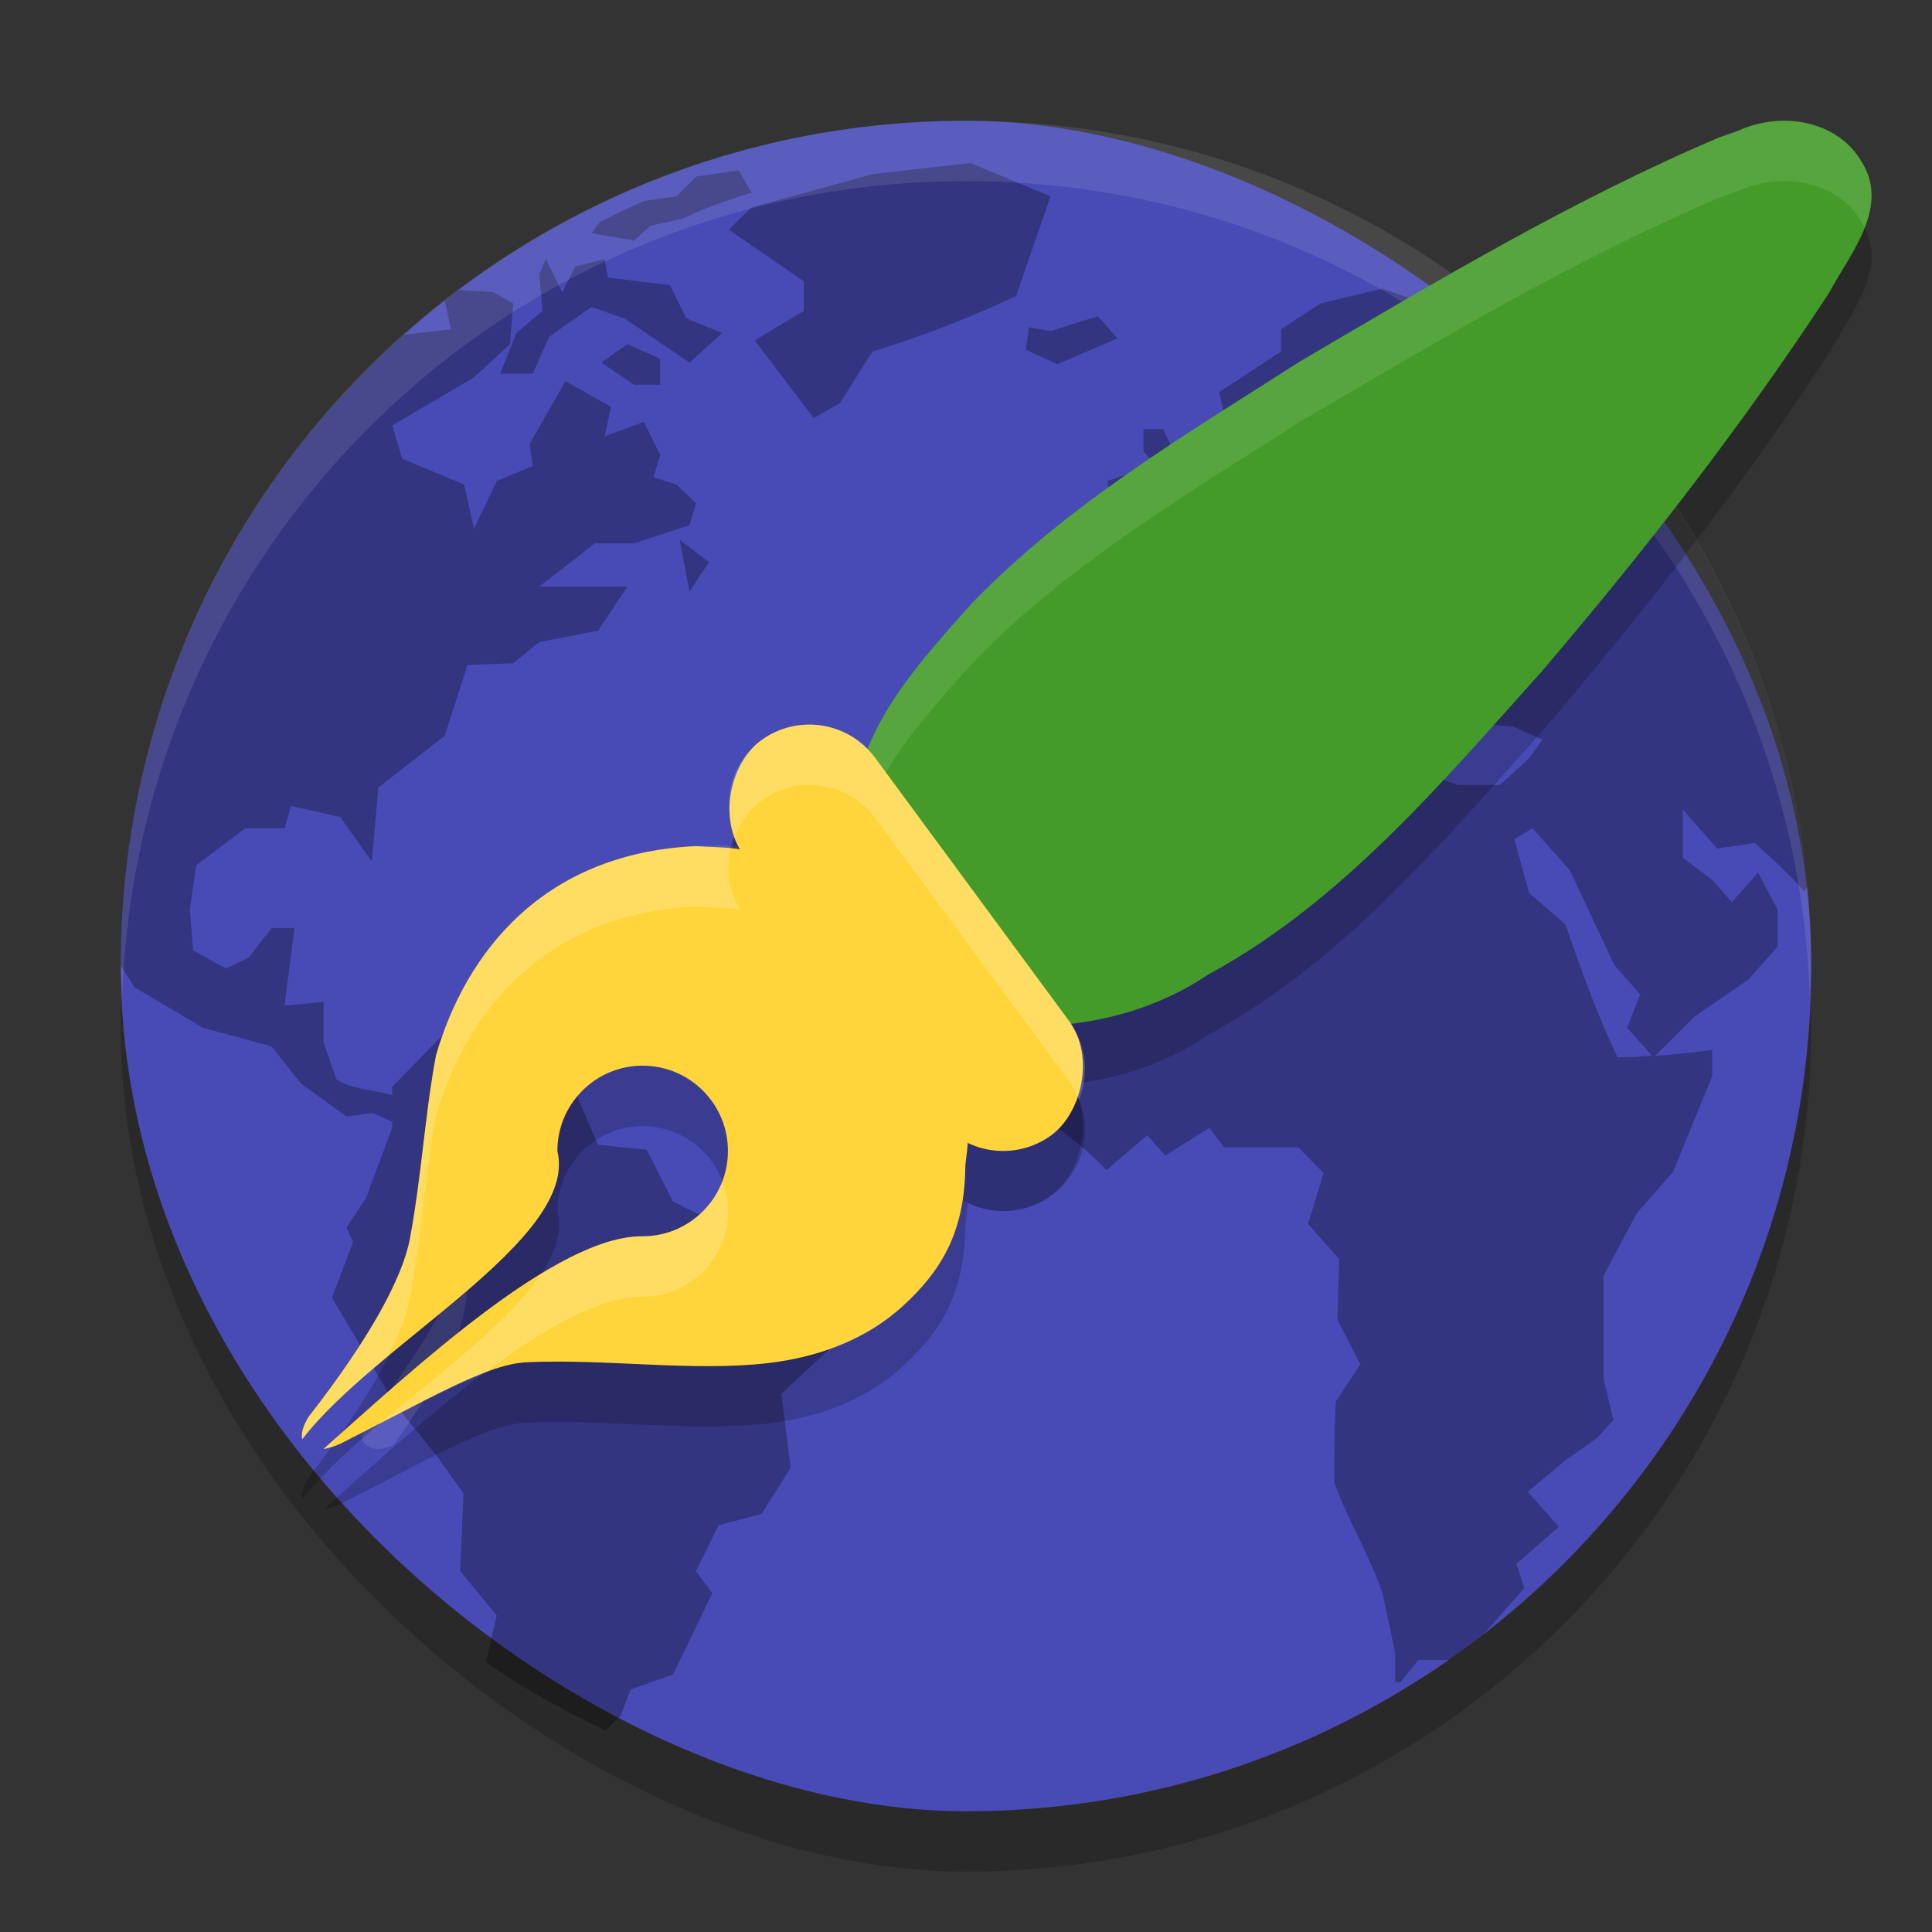 <svg xmlns="http://www.w3.org/2000/svg" width="32" height="32" version="1.1">
 <rect width="100%" height="100%" fill="#333333" stroke="none"/>
 <rect style="opacity:0.2" width="28" height="28" x="-31" y="-30" rx="14" ry="14" transform="matrix(0,-1,-1,0,0,0)"/>
 <rect style="fill:#484bb6" width="28" height="28" x="-30" y="-30" rx="14" ry="14" transform="matrix(0,-1,-1,0,0,0)"/>
 <path style="opacity:0.3" d="m 16.072,2.7 -1.621,0.185 -2.002,0.55 -0.379,0.368 1.243,0.857 v 0.489 l -0.813,0.489 0.978,1.287 0.432,-0.245 0.541,-0.857 c 0.836,-0.258 1.585,-0.551 2.379,-0.919 l 0.57,-1.653 z m -3.839,0.123 -0.699,0.1 -0.331,0.328 -0.543,0.079 L 10.177,3.557 9.942,3.671 9.798,3.863 10.501,3.985 10.772,3.74 11.313,3.619 C 11.684,3.439 12.056,3.317 12.449,3.189 Z M 9.041,4.291 8.933,4.536 8.986,5.149 8.554,5.516 8.284,6.189 H 8.825 L 9.096,5.578 C 9.329,5.413 9.561,5.246 9.798,5.087 l 0.541,0.185 C 10.7,5.517 11.061,5.761 11.421,6.006 L 11.963,5.516 11.367,5.272 11.096,4.721 10.068,4.598 10.014,4.291 9.528,4.414 9.312,4.842 Z m 13.855,0.489 -1.025,0.246 -0.652,0.428 v 0.368 l -1.025,0.673 0.215,0.98 0.597,-0.429 0.377,0.429 0.432,0.245 0.271,-0.734 -0.161,-0.429 0.161,-0.306 0.595,-0.751 h 0.271 l -0.271,0.812 v 0.551 c 0.249,-0.068 0.504,-0.09 0.759,-0.122 l -0.704,0.489 -0.053,0.306 -0.811,0.673 -0.813,-0.183 V 7.537 l -0.379,0.245 0.164,0.568 h -0.596 l -0.324,0.411 -0.407,0.458 -0.729,0.154 0.432,0.427 0.109,0.428 H 18.786 l -0.686,0.368 v 1.103 h 0.308 l 0.297,0.336 0.677,-0.336 0.269,-0.674 0.488,-0.306 0.108,-0.245 0.811,-0.182 0.433,0.488 0.487,0.245 -0.271,0.551 0.433,-0.123 0.216,-0.548 -0.541,-0.613 h 0.217 l 0.541,0.427 0.108,0.613 0.485,0.551 0.108,-0.797 0.272,-0.122 c 0.267,0.278 0.477,0.694 0.703,1.006 l 0.811,0.062 0.488,0.218 -0.217,0.306 -0.487,0.445 h -0.703 l -0.92,-0.322 -0.487,0.06 -0.35,0.399 -1.002,-1.01 -0.704,-0.183 -1.028,0.122 -0.92,0.245 c -0.516,0.585 -1.456,1.167 -1.944,1.775 l -0.595,1.41 0.271,0.305 -0.487,0.734 0.541,1.287 c 0.46,0.52 1.349,1.039 1.809,1.56 l 0.678,-0.581 0.297,0.338 0.729,-0.459 0.245,0.323 h 1.231 l 0.418,0.426 -0.258,0.842 0.515,0.581 -0.027,1.01 0.379,0.736 -0.405,0.611 c -0.027,0.45 -0.027,0.898 -0.027,1.348 0.222,0.61 0.591,1.219 0.8,1.833 l 0.207,0.98 v 0.491 h 0.089 l 0.296,-0.368 h 0.513 c 0.191,-0.133 0.375,-0.276 0.559,-0.418 l 0.685,-0.775 -0.134,-0.398 0.704,-0.614 -0.515,-0.58 0.623,-0.52 0.525,-0.369 0.271,-0.304 -0.163,-0.677 v -1.712 l 0.556,-1.042 0.595,-0.673 0.649,-1.591 v -0.429 c -0.32,0.04 -0.632,0.073 -0.945,0.096 l 0.647,-0.647 0.893,-0.613 0.488,-0.55 v -0.613 c -0.108,-0.204 -0.216,-0.408 -0.325,-0.613 L 28.685,14.942 28.361,14.575 27.874,14.208 V 13.412 l 0.569,0.643 0.622,-0.092 c 0.283,0.257 0.562,0.503 0.811,0.796 l 0.062,-0.07 C 29.638,11.44 28.233,8.527 26.106,6.309 25.989,6.189 25.865,6.06 25.769,5.965 25.607,5.807 25.437,5.659 25.268,5.51 l -0.153,0.252 -0.541,0.613 -0.703,-0.874 h 0.703 L 24.899,5.272 23.6,5.027 Z M 7.604,4.801 c -0.079,0.059 -0.16,0.117 -0.238,0.178 l 0.107,0.476 c 0,0 -0.495,0.054 -0.781,0.092 C 3.819,8.104 2.004,11.822 2,15.988 c 0.113,0.186 0.224,0.362 0.224,0.362 l 1.136,0.673 1.137,0.308 0.485,0.613 0.757,0.55 0.433,-0.06 0.324,0.146 v 0.098 l -0.432,1.162 -0.325,0.491 0.108,0.245 -0.349,0.917 1.051,1.776 0.695,0.856 0.432,0.611 -0.053,1.287 0.604,0.734 -0.179,0.777 c 0.624,0.43 1.29,0.802 1.982,1.128 l 0.253,-0.252 0.161,-0.428 0.704,-0.246 0.649,-1.347 -0.271,-0.366 0.377,-0.761 0.712,-0.185 0.481,-0.769 -0.156,-1.222 0.989,-0.919 0.109,-0.919 c -0.888,-0.44 -2.01,-0.893 -2.891,-1.347 l -0.433,-0.857 -0.811,-0.083 -0.432,-1.012 -1.081,0.122 -0.92,-1.07 -0.975,1.003 v 0.135 c -0.295,-0.085 -0.656,-0.096 -0.919,-0.257 l -0.217,-0.613 V 16.595 L 4.713,16.656 C 4.767,16.228 4.822,15.8 4.877,15.371 H 4.498 l -0.379,0.489 -0.379,0.183 -0.541,-0.305 -0.055,-0.674 0.108,-0.734 0.812,-0.613 H 4.713 l 0.108,-0.368 0.812,0.183 0.525,0.736 0.109,-1.225 1.098,-0.856 0.379,-1.175 0.756,-0.026 L 8.933,10.633 9.906,10.447 10.393,9.715 H 8.933 L 9.853,9 h 0.648 L 11.421,8.699 11.529,8.333 11.204,8.027 10.825,7.904 10.935,7.537 10.664,6.986 10.014,7.229 10.122,6.74 9.365,6.312 8.772,7.353 8.825,7.72 8.229,7.965 7.85,8.761 7.689,8.027 6.661,7.597 6.498,7.046 7.85,6.251 8.446,5.7 8.5,5.027 8.176,4.842 Z M 18.184,5.238 17.4,5.483 17.046,5.421 h -0.001 L 16.99,5.789 17.51,6.034 18.508,5.605 18.184,5.238 Z m -7.791,0.461 -0.432,0.306 0.54,0.368 H 10.935 V 5.944 Z m 8.546,1.408 v 0.368 l 0.217,0.245 V 8.271 L 19.047,9.005 19.644,8.884 20.076,8.454 19.697,8.088 C 19.57,7.749 19.424,7.433 19.265,7.108 Z m -0.215,0.734 -0.38,0.123 0.109,0.673 0.485,-0.243 z m -7.465,1.103 0.161,0.854 0.324,-0.488 z m 14.124,4.773 0.623,0.704 0.73,1.56 0.432,0.491 -0.217,0.55 0.412,0.466 c -0.189,0.013 -0.377,0.026 -0.571,0.026 -0.344,-0.724 -0.603,-1.448 -0.865,-2.205 L 25.327,14.79 25.083,13.901 Z"/>
 <path style="opacity:0.1;fill:#ffffff" d="M 16,2 C 8.244,2 2,8.244 2,16 2,16.169 2.02,16.333 2.025,16.5 2.289,8.979 8.413,3 16,3 c 7.587,0 13.711,5.979 13.975,13.5 0.006,-0.167 0.025,-0.331 0.025,-0.5 0,-7.756 -6.244,-14 -14,-14 z"/>
 <path style="opacity:0.1;fill:#ffffff;fill-rule:evenodd" d="m 11.992,14.002 c -0.914,-0.033 -1.957,0.276 -2.496,0.775 -0.539,0.499 -1.077,1.175 -1.258,1.879 -0.297,1.156 -0.316,2.817 -0.543,4.045 -0.113,0.61 -0.626,1.559 -1.586,2.789 -0.245,0.412 0,0.467 0,0.467 0.108,0.077 0.272,0.034 0.404,-0.018 0.69,-0.959 1.087,-1.725 1.182,-2.238 0.227,-1.228 0.246,-2.889 0.543,-4.045 0.181,-0.704 0.719,-1.38 1.258,-1.879 0.539,-0.499 1.582,-0.808 2.496,-0.775 0.471,0.034 0.768,-0.02 1.135,0.363 0.156,0.259 0.437,0.475 0.791,0.717 0.278,0.19 0.597,0.434 0.904,0.701 l 0.141,-0.129 0.211,0.262 c 0.363,0.448 0.622,0.018 0.871,0.531 0.25,0.513 0.502,0.965 0.721,1.145 0.083,0.068 0.134,0.153 0.17,0.24 0.006,-0.081 0.022,-0.156 0.023,-0.238 0.001,-0.086 0.031,-0.23 0.039,-0.404 0.008,-0.174 -0.031,-0.432 -0.232,-0.598 -0.219,-0.18 -0.471,-0.631 -0.721,-1.145 -0.25,-0.513 -0.508,-0.083 -0.871,-0.531 l -0.211,-0.262 -0.141,0.129 c -0.307,-0.267 -0.626,-0.511 -0.904,-0.701 -0.354,-0.241 -0.635,-0.458 -0.791,-0.717 -0.367,-0.383 -0.663,-0.329 -1.135,-0.363 z"/>
 <rect style="opacity:0.2" width="8.117" height="2.706" x="18.15" y="-3.63" rx="1.353" ry="1.353" transform="rotate(53.609)"/>
 <path style="opacity:0.2;fill-rule:evenodd" d="m 13.352,13.002 c -0.26,0.011 -0.52,0.097 -0.746,0.264 -0.576,0.424 -0.713,1.209 -0.338,1.805 -0.244,-0.042 -0.502,-0.038 -0.754,-0.057 v 0.002 C 8.97,15.14 7.71,16.807 7.223,18.479 7.037,19.471 6.989,20.444 6.791,21.514 6.672,22.16 6.127,23.167 5.109,24.471 4.998,24.658 4.99,24.765 5.008,24.838 6.215,23.256 9.587,21.525 9.232,20.064 c -2.29e-4,-0.767 0.612,-1.393 1.379,-1.412 0.011,-1.4e-4 0.022,-1.4e-4 0.033,0 0.78,0 1.414,0.632 1.414,1.412 0,0.78 -0.634,1.412 -1.414,1.412 -1.419,-0.016 -3.766,2.173 -5.285,3.523 0.11,-0.017 0.221,-0.058 0.293,-0.094 1.5,-0.761 2.413,-1.311 3.074,-1.342 1.314,-0.06 2.75,0.158 3.998,0.014 0.811,-0.094 1.613,-0.382 2.229,-0.945 0.615,-0.563 1.022,-1.193 1.035,-2.293 0.001,-0.089 0.03,-0.24 0.039,-0.418 0.438,0.214 0.974,0.187 1.395,-0.123 0.603,-0.445 0.73,-1.287 0.285,-1.891 l -3.211,-4.357 c -0.278,-0.377 -0.711,-0.567 -1.145,-0.549 z"/>
 <path style="fill:#ffd53b;fill-rule:evenodd" d="m 11.513,14.014 v 0.001 c -2.544,0.124 -3.804,1.79 -4.291,3.462 -0.186,0.993 -0.235,1.967 -0.432,3.037 -0.12,0.646 -0.663,1.652 -1.681,2.956 -0.111,0.187 -0.12,0.295 -0.102,0.368 1.207,-1.582 4.58,-3.313 4.225,-4.774 -2.29e-4,-0.767 0.612,-1.394 1.378,-1.413 0.011,-1.4e-4 0.023,-1.4e-4 0.034,0 0.78,0 1.413,0.633 1.413,1.413 0,0.78 -0.633,1.413 -1.413,1.413 -1.419,-0.016 -3.767,2.172 -5.286,3.523 0.11,-0.017 0.221,-0.058 0.294,-0.094 1.5,-0.761 2.413,-1.312 3.074,-1.343 1.314,-0.06 2.749,0.159 3.997,0.014 0.811,-0.094 1.615,-0.381 2.23,-0.944 0.615,-0.563 1.021,-1.193 1.035,-2.293 0.001,-0.091 0.033,-0.244 0.041,-0.428 0.008,-0.184 -0.032,-0.458 -0.246,-0.633 -0.232,-0.19 -0.5,-0.669 -0.764,-1.213 -0.264,-0.544 -0.237,-0.549 -0.622,-1.024 l -0.224,-0.276 -0.149,0.137 c -0.325,-0.283 0.036,-0.542 -0.259,-0.744 -0.375,-0.256 -0.673,-0.486 -0.839,-0.76 -0.389,-0.406 -0.915,-0.349 -1.414,-0.385 z"/>
 <path style="opacity:0.2;fill-rule:evenodd" d="m 28.469,3.279 c -2.409,1.023 -4.671,2.376 -6.931,3.704 -1.891,1.211 -3.86,2.372 -5.441,4.01 -0.858,0.965 -1.816,1.983 -1.971,3.347 -0.307,0.68 -0.017,1.215 0.463,1.678 0.572,0.694 1.139,1.457 1.874,1.959 1.236,0.104 2.503,-0.131 3.552,-0.837 2.198,-1.192 3.851,-3.157 5.512,-5.008 1.703,-1.995 3.324,-4.074 4.766,-6.278 0.335,-0.63 0.99,-1.381 0.57,-2.126 -0.4,-0.745 -1.36,-0.89 -2.076,-0.561 -0.107,0.036 -0.212,0.075 -0.318,0.113 z"/>
 <path style="fill:#449b29;fill-rule:evenodd" d="M 28.469,2.279 C 26.06,3.302 23.798,4.655 21.538,5.983 19.647,7.194 17.678,8.355 16.097,9.993 15.239,10.958 14.281,11.976 14.126,13.34 c -0.307,0.68 -0.017,1.215 0.463,1.678 0.572,0.694 1.139,1.457 1.874,1.959 1.236,0.104 2.503,-0.131 3.552,-0.837 2.198,-1.192 3.851,-3.157 5.512,-5.008 1.703,-1.995 3.324,-4.074 4.766,-6.278 0.335,-0.63 0.99,-1.381 0.57,-2.126 -0.4,-0.745 -1.36,-0.89 -2.076,-0.561 -0.107,0.036 -0.212,0.075 -0.318,0.113 z"/>
 <path style="fill:#ffffff;fill-rule:evenodd;opacity:0.1" d="M 29.357 2.01 C 29.16 2.031 28.966 2.084 28.787 2.166 C 28.681 2.202 28.575 2.241 28.469 2.279 C 26.059 3.302 23.799 4.655 21.539 5.982 C 19.648 7.193 17.678 8.355 16.098 9.992 C 15.24 10.957 14.282 11.976 14.127 13.34 C 13.953 13.726 13.983 14.063 14.119 14.369 C 14.124 14.359 14.122 14.35 14.127 14.34 C 14.282 12.976 15.24 11.957 16.098 10.992 C 17.678 9.355 19.648 8.193 21.539 6.982 C 23.799 5.655 26.059 4.302 28.469 3.279 C 28.575 3.241 28.681 3.202 28.787 3.166 C 29.503 2.837 30.463 2.982 30.863 3.727 C 30.872 3.743 30.875 3.759 30.883 3.775 C 31.018 3.434 31.062 3.079 30.863 2.727 C 30.563 2.168 29.948 1.947 29.357 2.01 z"/>
 <rect style="fill:#ffd53b" width="8.117" height="2.706" x="17.35" y="-4.22" rx="1.353" ry="1.353" transform="rotate(53.609)"/>
 <path style="opacity:0.2;fill:#ffffff;fill-rule:evenodd" d="m 13.352,12.002 c -0.26,0.011 -0.52,0.097 -0.746,0.264 -0.508,0.374 -0.65,1.023 -0.426,1.58 0.09,-0.221 0.218,-0.427 0.426,-0.58 0.226,-0.167 0.486,-0.253 0.746,-0.264 0.434,-0.018 0.867,0.172 1.145,0.549 l 3.211,4.357 c 0.071,0.096 0.122,0.199 0.164,0.305 0.169,-0.42 0.125,-0.912 -0.164,-1.305 l -3.211,-4.357 c -0.278,-0.377 -0.711,-0.567 -1.145,-0.549 z m -1.838,2.012 v 0.002 c -2.544,0.124 -3.804,1.791 -4.291,3.463 -0.186,0.993 -0.234,1.965 -0.432,3.035 -0.12,0.646 -0.664,1.653 -1.682,2.957 -0.111,0.187 -0.12,0.294 -0.102,0.367 0.342,-0.448 0.86,-0.908 1.416,-1.371 0.185,-0.367 0.32,-0.696 0.367,-0.953 0.198,-1.07 0.246,-2.042 0.432,-3.035 0.487,-1.672 1.747,-3.338 4.291,-3.463 v -0.002 c 0.252,0.018 0.51,0.015 0.754,0.057 -0.197,-0.313 -0.245,-0.676 -0.17,-1.014 -0.193,-0.019 -0.389,-0.029 -0.584,-0.043 z m 0.449,5.551 c -0.203,0.533 -0.714,0.912 -1.318,0.912 -0.479,-0.005 -1.068,0.254 -1.691,0.635 -0.535,0.798 -1.682,1.64 -2.67,2.473 0.678,-0.352 1.288,-0.666 1.729,-0.834 0.964,-0.725 1.916,-1.282 2.633,-1.273 0.78,1e-6 1.414,-0.632 1.414,-1.412 0,-0.176 -0.037,-0.344 -0.096,-0.5 z M 5.631,23.76 c -0.086,0.077 -0.19,0.168 -0.271,0.24 0.047,-0.007 0.081,-0.025 0.125,-0.039 0.048,-0.066 0.101,-0.137 0.146,-0.201 z"/>
</svg>
